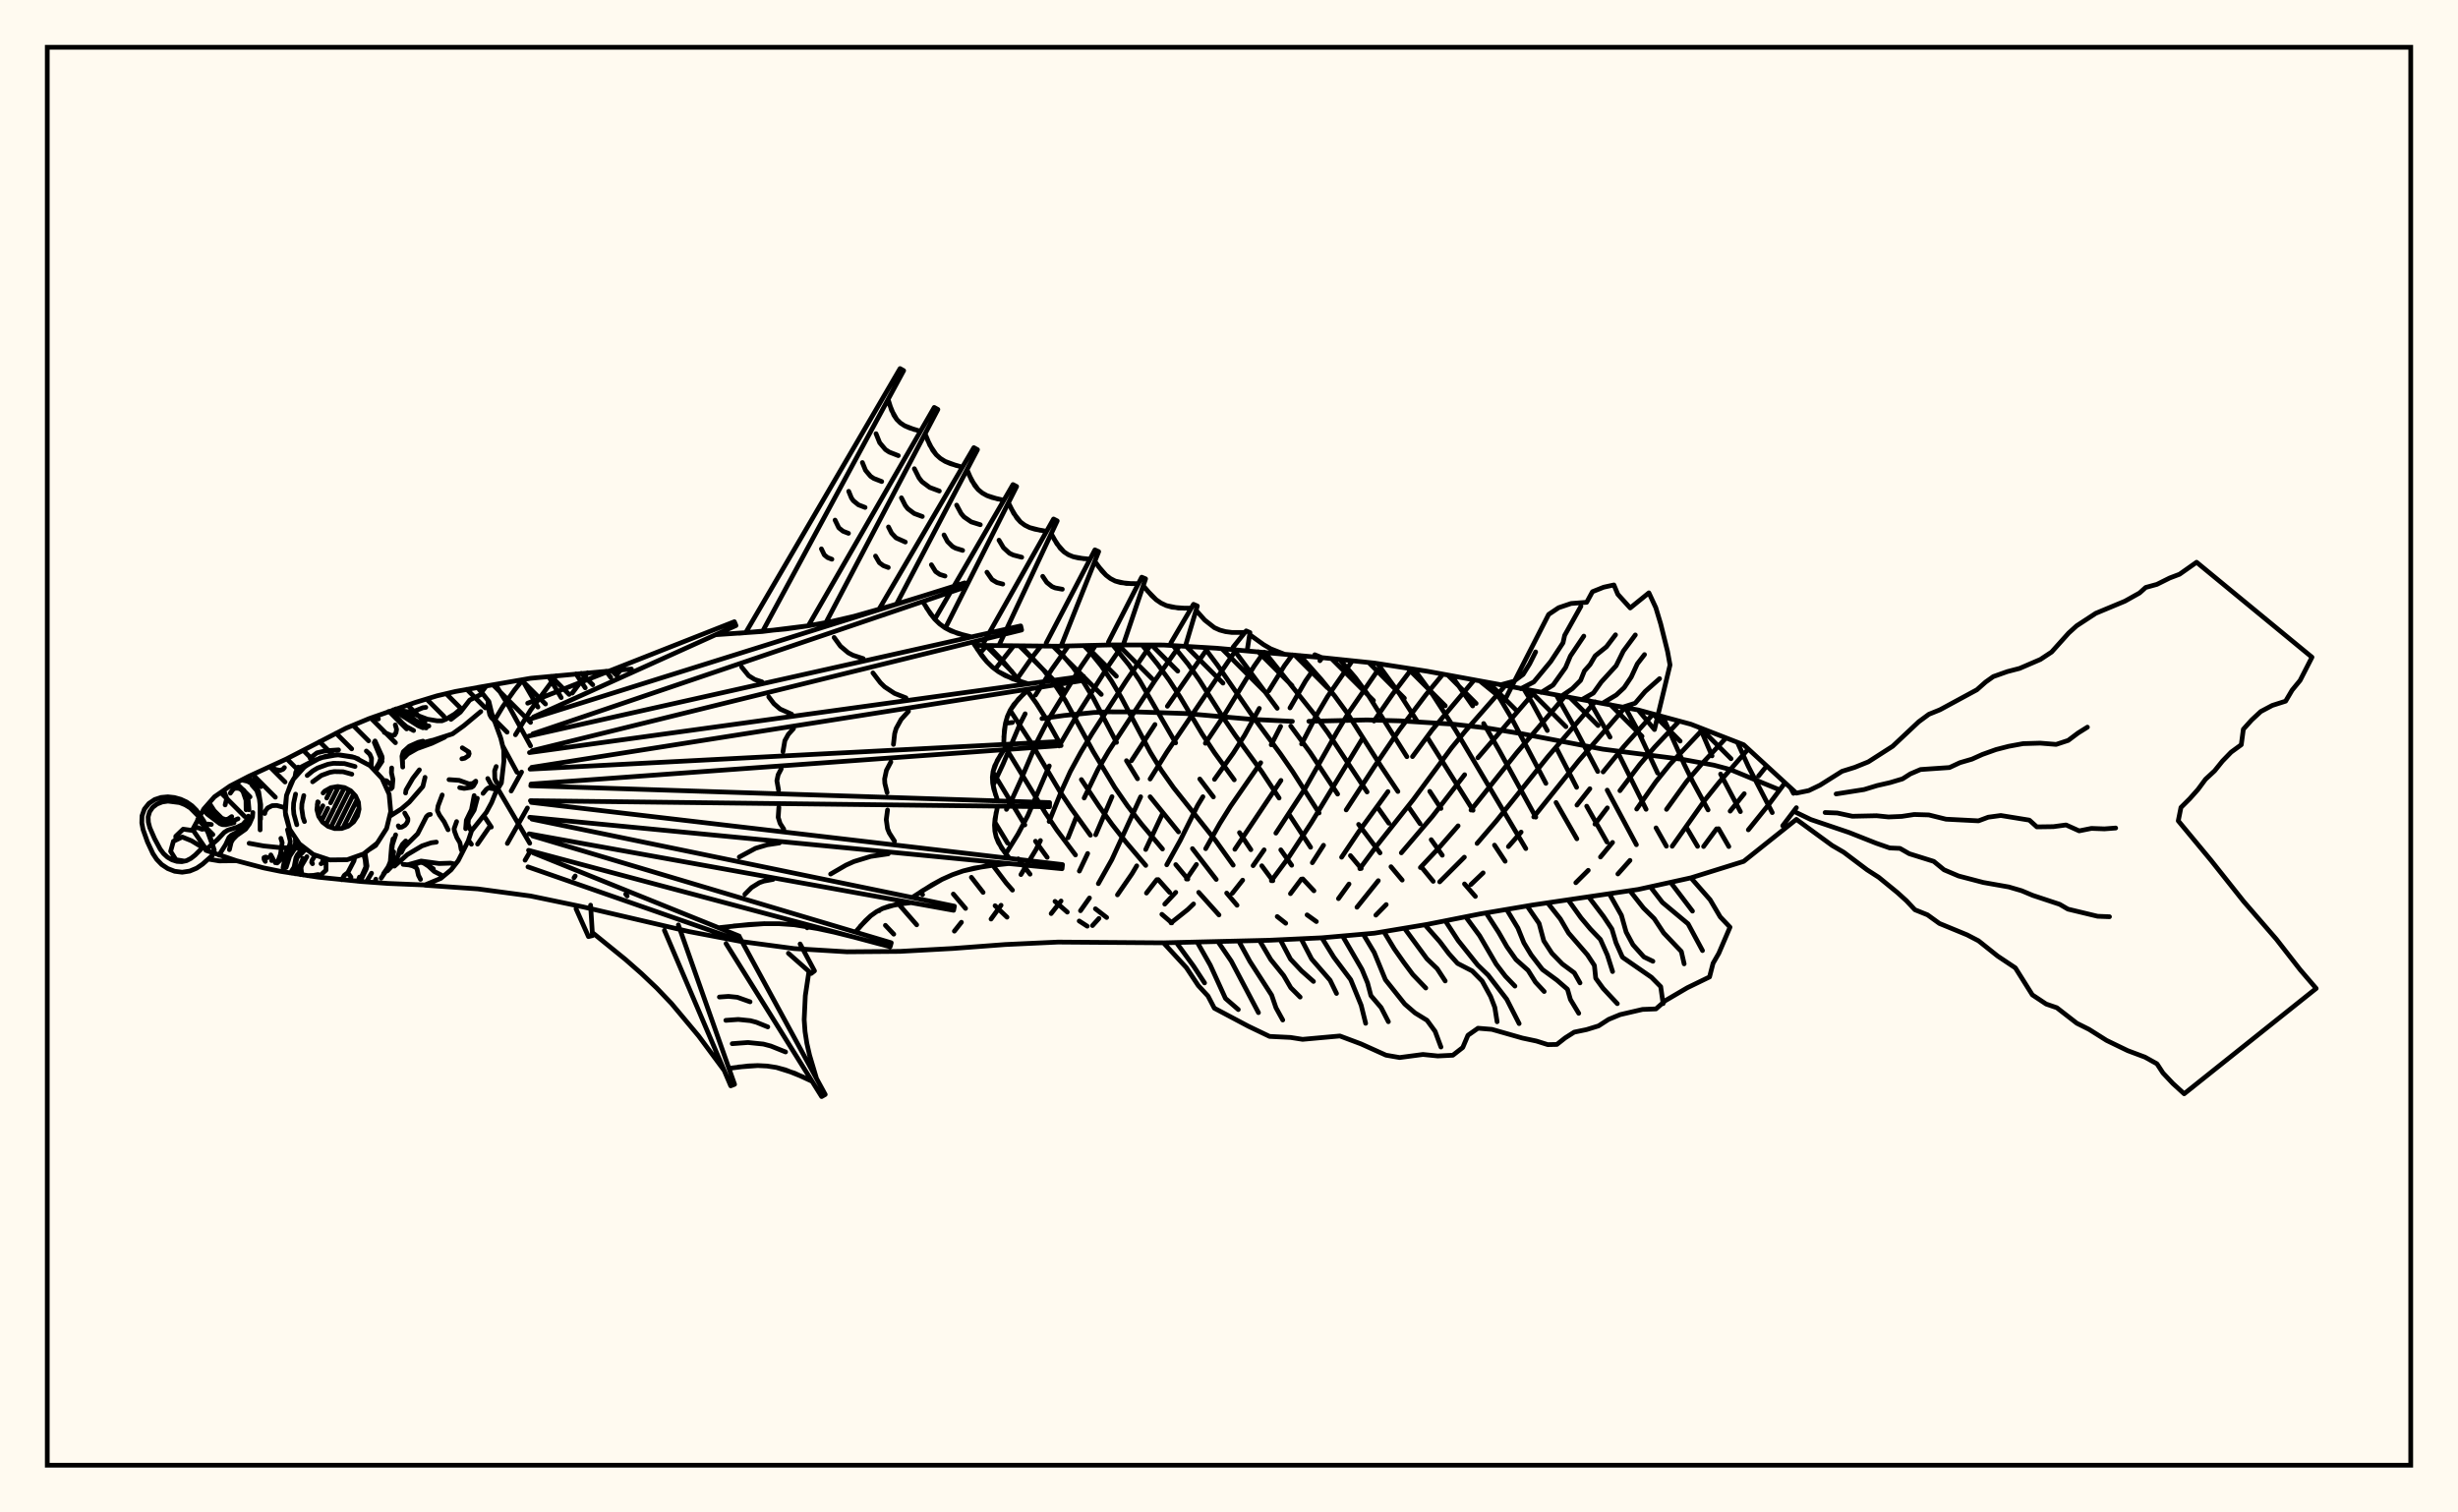 <svg xmlns="http://www.w3.org/2000/svg" width="520" height="320"><rect x="0" y="0" width="520" height="320" fill="floralwhite"/><rect x="10" y="10" width="500" height="300" stroke="black" stroke-width="1" fill="none"/><path stroke="black" stroke-width="1" fill="none" stroke-linecap="round" stroke-linejoin="round" d="
M 101.06 145.45 112.24 143.51 133.58 141.55 
M 206.23 136.54 223.82 136.72 234.98 136.45 246.14 136.47 257.3 137.14 279.61 139.13 290.77 140.29 301.93 142.02 346.56 150.21 357.72 153.23 368.88 157.57 380.03 167.81 
M 380.03 173.36 368.88 182.25 357.72 185.73 346.56 188.19 324.24 191.48 313.09 193.37 301.93 195.58 290.77 197.44 279.61 198.42 268.45 198.94 246.14 199.48 223.82 199.32 212.66 199.84 201.51 200.68 190.35 201.29 179.19 201.38 168.03 200.7 156.87 199.21 145.72 197.09 123.4 191.89 112.24 189.57 101.08 188.07 89.9 187.29 
M 376.03 166.93 366.03 162.81 362.59 161.89 355.79 160.64 339.08 158.51 321.84 155.22 314.71 154.05 307.31 153.21 296.27 152.52 289.19 152.32 276.89 152.61 
M 273.41 152.62 264.8 152.19 250.83 150.96 240.75 150.63 234.45 150.61 231.35 150.75 225.11 151.38 220.43 152.03 
M 214.18 152.86 212.71 153.03 
M 99.1 177.78 99.73 178.62 
M 102.34 172.56 103.94 174.99 
M 105.33 166.91 112.07 178.41 
M 106.34 157.8 109.37 163.39 
M 104.81 144.8 107.73 149.55 112.24 157.81 
M 132.37 189.19 132.68 189.57 
M 110.46 143.82 113.8 149.6 
M 116.08 143.14 118.72 147.6 
M 121.85 142.57 123.81 145.53 
M 128.22 142.01 129.21 143.33 
M 187.31 195.78 189.08 197.65 
M 190.11 191.29 193.93 195.67 
M 194.75 188.72 195.18 189.28 
M 201.68 189.16 204.27 192.2 
M 205.5 185.62 207.98 188.81 
M 210.51 191.63 213.04 194.05 
M 210.02 183.06 212.88 186.84 214.19 188.33 
M 210.45 173.93 213.16 178.38 
M 215.42 181.71 217.91 184.96 
M 223.19 190.71 225.79 192.98 
M 228.31 194.86 230.01 195.96 
M 210.07 163.38 216.81 174.54 
M 219.06 177.98 221.54 181.4 
M 231.74 192.28 234.12 194.12 
M 212.33 157.51 221.15 172 223.56 175.6 227.52 180.89 
M 213.7 150.3 217.94 156.82 224.23 167.47 226.68 171.14 230.68 176.71 
M 245.8 193.45 247.91 195.26 
M 208.98 136.57 211.89 139.57 215.8 144.17 
M 217.3 146.11 219.27 148.84 221.5 152.38 224.48 157.75 
M 228.77 164.94 232.52 170.6 235.27 174.44 238.15 178.11 242.39 183.1 
M 245.03 186.1 247.45 188.82 
M 215.93 136.65 220.76 141.76 223.18 144.88 225.39 148.23 231.29 159.04 235.83 166.59 238.51 170.47 241.43 174.28 245.93 179.63 
M 248.74 182.93 251.29 186 
M 253.59 188.8 257.88 193.58 
M 222.88 136.71 224.6 138.41 227.01 141.21 229.26 144.38 231.33 147.77 236.2 157.07 
M 238.31 160.94 240.65 164.77 
M 243.31 168.58 249.32 176.01 
M 252.27 179.55 257.3 186.07 
M 259.51 188.95 261.7 191.53 
M 229.3 136.58 230.62 137.96 232.94 140.83 235.15 144.08 237.22 147.59 243.34 159.14 245.67 162.96 248.28 166.66 257.18 177.86 260.89 183.05 
M 270.2 193.92 272 195.34 
M 235.4 136.45 238.83 140.66 241.09 143.98 248.71 157.18 
M 253.82 164.82 256.7 168.61 
M 262.22 176.16 264.63 179.77 
M 266.94 183.18 269.28 186.34 
M 276.52 193.57 278.48 194.98 
M 241.61 136.46 244.93 140.58 247.35 143.91 249.68 147.5 254.32 155.29 256.93 159.25 261.11 164.99 
M 270.96 179.81 273.26 183.07 
M 275.61 185.96 277.97 188.47 
M 248.17 136.59 251.34 140.5 253.75 143.92 258.58 151.54 261.28 155.51 266.92 163.26 270.6 168.85 
M 272.86 172.53 277.26 179.26 
M 254.77 136.99 257.53 140.67 265.17 151.76 270.88 159.5 273.45 163.22 279.06 172.01 
M 285.69 181.03 287.97 183.75 
M 261.02 137.46 270.2 149.86 
M 273.06 153.62 277.18 159.22 282.98 168.01 
M 287.42 174.42 291.95 180.45 
M 294.27 183.38 296.64 186.21 
M 267.56 138 278.25 151.37 280.93 155.05 289.21 167.56 
M 291.51 170.92 293.81 174.17 
M 300.81 183.56 303.2 186.47 
M 275.04 138.7 279.56 143.81 282.37 147.26 285.01 150.87 292.14 162.09 295.73 167.46 
M 298.09 170.9 300.43 174.29 
M 302.78 177.66 305.12 180.95 
M 309.82 187.02 312.12 189.66 
M 283.41 139.52 286.73 143.37 289.33 146.89 297.63 160.1 
M 302.47 167.43 304.84 171.05 
M 291.41 140.39 296.12 146.86 299.75 152.51 
M 302.12 156.28 311.63 171.44 
M 316.17 178.81 318.42 182.22 
M 299.14 141.58 303.17 147.09 307.97 154.55 322.79 179.54 
M 307.09 142.98 311.55 149.36 
M 313.87 153.08 317.2 158.84 324.9 172.89 
M 315.05 144.47 317.47 148.05 319.7 151.8 327.04 165.74 
M 329.19 169.79 333.59 177.47 
M 322.43 145.85 324.19 148.78 327.34 154.56 
M 329.39 158.51 333.54 166.58 
M 335.67 170.57 339.96 178.15 
M 329.23 147.04 332.85 153.43 338.01 163.23 
M 340.01 167.17 346.19 178.72 
M 336.22 148.25 340.61 155.96 
M 342.54 159.75 348.24 171.23 
M 350.34 175.16 352.53 179.03 
M 343.82 149.69 346.4 154.38 350.68 163.56 
M 356.86 175.22 359.13 179.07 
M 351.79 151.62 356.28 161.66 358.12 165.41 361.35 171.36 
M 363.57 175.34 365.74 179.11 
M 359.63 153.97 362.19 159.93 
M 364 163.77 368.19 171.72 
M 367.55 157.05 369.87 162.17 374.93 171.93 
M 378.8 166.68 379.42 167.85 
M 102.87 145.14 101.86 146.47 
M 110.63 143.79 108.88 145.95 106.36 149.51 104.55 152.52 
M 117.66 142.98 112.26 150.23 
M 112.24 150.26 109.05 155.46 
M 106.83 159.55 106.58 160.03 
M 124.31 142.34 121.06 146.65 
M 110.34 163.35 108.14 167.36 
M 103.52 174.99 101.03 178.59 
M 131.3 141.75 130.44 142.83 
M 111.57 170.95 107.33 178.45 
M 112.24 180.01 111.08 182 
M 121.69 185.34 121.43 185.72 
M 208.76 136.57 207.33 138.18 
M 170.99 196.06 170.77 196.31 
M 214.45 136.64 210.53 141.59 
M 220.23 136.69 218.42 138.98 214.99 143.89 
M 186.09 192.54 185.98 192.7 
M 226.03 136.66 222.52 141.6 219.07 147.06 
M 216.88 151.02 215.83 153.06 212.22 161.61 210.1 166.15 
M 231.79 136.52 228.66 141.08 221.72 152.36 219.56 156.57 215.88 165.21 214 169.32 212.92 171.25 
M 237.53 136.45 234.56 140.77 227.61 151.71 224.06 157.83 
M 221.98 162.05 217.42 172.6 215.36 176.49 212.78 180.64 
M 203.39 195.13 201.9 197.01 
M 243.42 136.47 238.27 144.01 231.02 155.23 228.63 159.2 226.43 163.24 224.53 167.42 221.95 173.81 
M 220.11 177.84 219.15 179.78 215.98 185.04 
M 211.78 191.53 209.66 194.45 
M 249.51 136.68 244.36 143.95 234.51 158.98 232.27 162.81 229.36 168.84 
M 227.62 173.06 225.95 177.25 
M 255.56 137.04 246.96 149.43 
M 244.34 153.29 239.36 160.96 
M 235.25 168.56 231.8 176.62 
M 230.1 180.58 228.34 184.3 
M 224.47 190.63 222.38 193.29 
M 261.49 137.5 246.84 159.15 243.31 164.82 
M 241.31 168.58 235.21 181.89 232.36 186.96 
M 230.48 189.99 228.58 192.69 
M 267.39 137.99 265.32 140.94 258.84 151.55 255 157.26 
M 245.84 172.36 242.38 179.73 
M 240.48 183.19 239.48 184.87 236.4 189.33 
M 232.49 194.32 231.12 195.83 
M 273.42 138.55 271.73 140.84 268.42 146.17 
M 266.41 149.88 263.3 155.57 260.89 159.36 256.93 164.89 
M 254.48 168.57 253.35 170.43 249.68 177.83 246.83 182.97 
M 244.73 186.11 242.54 188.95 
M 279.72 139.14 279.23 139.79 
M 277.47 142.24 276.22 144.03 272.9 149.78 
M 270.92 153.69 268.93 157.58 
M 266.71 161.37 260.34 170.57 258.05 174.24 255.07 179.56 
M 253.11 182.9 251 185.99 
M 248.74 188.8 246.41 191.29 
M 286.09 139.8 280.85 147.37 278.5 151.35 275.36 157.4 
M 270.99 165.12 261.24 179.69 
M 252.5 191.26 251.31 192.41 247.73 195.26 
M 292.36 140.53 285.27 150.85 282.83 154.89 276.11 166.8 269.92 176.27 
M 267.43 179.81 265.1 183.15 
M 262.89 186.22 260.71 188.99 
M 298.67 141.51 294.63 146.84 290.68 152.55 
M 288.1 156.48 277.45 174.02 272.55 181.51 268.97 186.34 
M 305.25 142.64 301.63 147.02 296.06 154.4 290.82 162.1 284.79 171.36 
M 280 178.84 277.63 182.53 
M 275.31 186 273 189.08 
M 311.87 143.87 302.99 154.42 298.82 160.08 
M 293.63 167.48 287.39 176.06 283.82 181.37 
M 318.4 145.1 310.03 154.64 307.1 158.2 298.98 169.19 291.25 178.95 287.68 183.79 
M 285.39 187.04 283.16 190.13 
M 324.73 146.28 312.65 160.33 
M 309.85 163.91 303.05 172.71 296.46 180.44 
M 291.58 186.33 287.07 191.95 
M 331.05 147.35 320.88 159.25 311.2 171.39 
M 308.47 174.73 304.42 179.37 300.49 183.55 
M 293.26 191.39 291.07 193.62 
M 337.44 148.48 327.45 160.1 316.55 173.7 312.48 178.45 
M 309.79 181.36 304.57 186.58 
M 343.78 149.68 334 160.94 324.47 172.84 
M 321.8 176.05 319.11 179.12 
M 313.76 184.68 311.18 187.15 
M 349.73 151.06 343.53 157.95 339.15 163.32 
M 336.34 166.88 333.61 170.34 
M 355.25 152.56 350.06 158.05 346.93 161.7 342.7 167.29 
M 340.03 170.93 337.42 174.37 
M 360.32 154.24 353.31 161.68 350.29 165.43 346.25 171.18 
M 341.14 178.24 338.59 181.32 
M 336 184.14 333.37 186.76 
M 365.16 156.13 359.94 161.7 356.78 165.39 352.56 171.24 
M 344.83 182.04 342.27 184.91 
M 369.86 158.47 363.59 165.64 360.61 169.36 353.76 179.05 
M 373.75 162.05 372.03 164.19 
M 369 167.93 366.02 171.62 
M 363.15 175.36 360.4 179.1 
M 377.64 165.61 374.3 170.07 369.87 175.57 
M 380.03 170.89 377.14 174.71 
M 157.74 133.88 190.41 77.98 191.17 78.41 161.32 133.6 
M 171 132.41 197.64 86.2 198.41 86.63 174.73 131.72 
M 185.92 128.97 206.02 94.71 206.79 95.14 189.64 127.85 
M 197.76 131 214.3 102.52 215.07 102.93 200 132.87 
M 208.17 135.86 222.88 109.81 223.66 110.21 211.31 136.6 
M 221.33 136.05 231.63 116.34 232.43 116.71 224.47 136.7 
M 234.5 135.83 241.53 122.12 242.35 122.46 237.62 136.45 
M 247.7 136.02 252.49 127.86 253.3 128.21 250.76 136.75 
M 260.86 136.93 263.63 133.48 264.43 133.83 263.84 137.69 
M 278.15 138.53 279.62 139.13 
M 187.88 84.49 188.61 86.8 189.71 88.73 190.47 89.48 191.38 90.08 192.42 90.54 194.73 91.24 
M 195.71 91.77 196.71 94.18 198.06 96.2 198.94 96.99 199.95 97.62 201.09 98.11 203.6 98.84 
M 204.57 99.37 205.58 101.68 206.93 103.58 207.8 104.3 208.8 104.86 209.91 105.27 212.37 105.84 
M 213.34 106.37 214.46 108.62 215.89 110.44 216.79 111.11 217.81 111.62 218.94 111.97 221.41 112.41 
M 222.39 112.92 223.6 115.06 225.09 116.76 226 117.36 227.03 117.79 228.16 118.06 230.6 118.31 
M 231.61 118.77 233.14 120.83 233.99 121.7 234.92 122.41 235.94 122.94 238.27 123.45 240.83 123.49 
M 241.85 123.92 243.63 126 244.59 126.89 245.63 127.6 246.76 128.13 249.28 128.65 252.02 128.68 
M 253.03 129.12 254.86 131.19 256.9 132.79 258.05 133.31 259.28 133.64 260.59 133.81 263.35 133.82 
M 264.37 134.27 267.3 136.38 268.82 137.27 271.63 138.38 
M 277.8 138.96 279.1 138.92 
M 188.22 85.67 189.1 87.83 189.71 88.73 190.47 89.48 191.38 90.08 193.55 90.92 
M 185.33 91.76 186.1 93.67 187.32 95.12 188.12 95.65 190.04 96.4 
M 182.44 97.86 183.11 99.51 184.17 100.77 184.86 101.23 186.53 101.88 
M 179.55 103.95 180.12 105.35 180.52 105.93 181.6 106.81 183.01 107.36 
M 176.66 110.04 177.45 111.67 178.34 112.39 179.5 112.84 
M 173.77 116.13 174.39 117.41 175.08 117.97 175.99 118.32 
M 196.18 93 197.32 95.26 198.06 96.2 198.94 96.99 199.95 97.62 202.32 98.5 
M 193.44 99.17 194.42 101.11 195.05 101.92 196.68 103.13 198.72 103.89 
M 190.7 105.33 191.52 106.95 192.05 107.63 193.41 108.65 195.12 109.28 
M 187.96 111.49 188.62 112.8 189.56 113.8 191.52 114.68 
M 185.22 117.65 186.04 119.06 186.88 119.68 187.92 120.07 
M 205.05 100.55 206.2 102.7 206.93 103.58 207.8 104.3 208.8 104.86 211.12 105.59 
M 202.38 106.87 203.33 108.64 203.93 109.36 205.47 110.42 207.39 111.02 
M 199.71 113.18 200.45 114.58 201.49 115.62 202.14 115.98 203.65 116.45 
M 197.04 119.49 197.93 120.93 198.82 121.54 199.92 121.88 
M 213.88 107.52 215.12 109.6 215.89 110.44 216.79 111.11 217.81 111.62 220.15 112.22 
M 211.34 114.29 212.29 115.89 213.56 117.05 214.35 117.43 216.15 117.9 
M 208.79 121.07 209.87 122.63 210.89 123.25 212.14 123.58 
M 222.98 114.02 224.29 115.99 225.09 116.76 226 117.36 227.03 117.79 229.36 118.22 
M 220.59 121.94 221.45 123.22 222.56 124.11 223.23 124.39 224.74 124.67 
M 232.36 119.83 233.99 121.7 234.92 122.41 235.94 122.94 237.06 123.27 239.53 123.5 
M 242.73 124.99 244.59 126.89 245.63 127.6 246.76 128.13 247.98 128.47 250.63 128.69 
M 111.63 148.78 155.36 131.54 155.7 132.35 112.86 151.7 
M 111.75 152.25 204.1 123.32 204.37 124.16 112.73 155.26 
M 111.88 155.73 215.93 132.43 216.13 133.29 112.6 158.82 
M 112.01 159.23 229.22 143.07 229.35 143.94 112.47 162.36 
M 112.14 162.73 223.46 156.93 223.51 157.81 112.34 165.89 
M 112.28 166.25 222.05 169.81 222.03 170.69 112.21 169.41 
M 112.41 169.77 224.78 182.93 224.68 183.8 112.07 172.92 
M 112.54 173.31 201.91 191.73 201.74 192.6 111.94 176.42 
M 112.67 176.86 188.55 199.47 188.31 200.31 111.81 179.91 
M 112.8 180.45 156.38 198.05 156.07 198.87 111.69 183.41 
M 151.41 134.29 161.28 133.61 171.04 132.4 175.87 131.51 180.66 130.4 185.41 129.12 194.86 126.21 
M 195.21 127.27 196.84 129.85 197.75 131 198.78 132 199.92 132.83 202.57 134.01 205.53 134.76 
M 205.78 135.84 207.7 138.71 208.77 140 209.94 141.15 211.25 142.13 214.21 143.62 217.5 144.68 
M 217.66 145.78 215.44 147.92 213.71 150.28 213.12 151.58 212.72 152.97 212.48 154.44 212.33 157.51 
M 212.39 158.62 210.98 160.89 210.09 163.22 209.94 164.43 210 165.66 210.24 166.91 211.07 169.45 
M 211.05 170.56 210.5 173.27 210.39 174.58 210.47 175.85 210.74 177.08 211.88 179.4 213.54 181.61 
M 213.42 182.71 208.5 183.24 203.76 184.27 201.49 185.07 199.28 186.06 197.14 187.23 192.97 189.89 
M 192.76 190.98 189.61 191.36 186.71 192.22 185.4 192.91 184.18 193.78 183.06 194.82 180.96 197.21 
M 180.66 198.27 174.37 196.7 168.05 195.66 164.87 195.44 161.67 195.43 158.47 195.6 152.02 196.29 
M 156.35 133.98 166.18 133.09 171.04 132.4 175.87 131.51 180.66 130.4 190.15 127.7 
M 196 128.59 197.75 131 198.78 132 199.92 132.83 201.19 133.5 204.03 134.41 
M 176.46 134.87 177.8 136.72 179.46 138.12 180.44 138.63 182.61 139.34 
M 156.91 141.15 158.39 142.97 159.68 143.77 161.19 144.26 
M 206.72 137.3 208.77 140 209.94 141.15 211.25 142.13 212.67 142.95 215.83 144.18 
M 184.67 142.37 186.25 144.44 187.15 145.32 189.24 146.7 191.66 147.65 
M 162.63 147.44 163.72 148.88 165.04 150.02 167.49 151.11 
M 216.52 146.83 214.49 149.06 213.71 150.28 213.12 151.58 212.72 152.97 212.37 155.96 
M 192.19 150.5 190.64 152.21 189.58 154.14 189.27 155.21 189.01 157.5 
M 167.86 154.17 166.78 155.36 166.04 156.7 165.64 159.03 
M 211.65 159.75 210.44 162.04 210.09 163.22 209.94 164.43 210 165.66 210.62 168.18 
M 188.46 161.22 187.53 162.98 187.14 164.81 187.19 165.75 187.67 167.69 
M 165.26 162.7 164.62 163.92 164.35 165.19 164.71 167.19 
M 210.74 171.92 210.39 174.58 210.47 175.85 210.74 177.08 211.22 178.26 212.68 180.52 
M 187.76 171.38 187.49 173.42 187.76 175.33 188.13 176.24 189.24 177.97 
M 164.77 170.83 164.63 172.93 165.03 174.21 165.81 175.42 
M 210.95 182.94 206.1 183.67 203.76 184.27 201.49 185.07 199.28 186.06 195.04 188.53 
M 187.92 180.65 184.2 181.2 180.66 182.28 178.97 183.04 175.72 184.93 
M 164.89 178.35 162.3 178.74 159.84 179.48 156.4 181.33 
M 191.17 191.14 188.12 191.71 186.71 192.22 185.4 192.91 184.18 193.78 181.99 195.98 
M 163.54 186.06 161.56 186.43 160.64 186.76 159 187.78 157.58 189.21 
M 177.52 197.45 171.22 196.09 168.05 195.66 164.87 195.44 161.67 195.43 155.25 195.91 
M 169.27 199.72 172.31 205.42 171.62 205.96 166.79 201.69 
M 156.34 198.05 174.58 231.57 173.82 232.01 153.6 199.64 
M 143.51 195.69 155.4 229.42 154.59 229.74 140.56 196.84 
M 124.94 191.51 125.35 197.95 124.49 198.16 121.86 192.27 
M 171.14 205.53 170.37 210.66 170.13 215.74 170.31 218.26 170.7 220.76 171.27 223.26 172.75 228.22 
M 171.8 228.78 168.06 227.05 164.25 225.85 162.3 225.55 160.31 225.45 158.3 225.53 154.22 226.04 
M 153.18 226.45 147.8 219.19 142.04 212.3 138.95 209.06 135.7 205.97 132.32 203 125.31 197.3 
M 169.94 227.88 166.17 226.36 164.25 225.85 162.3 225.55 160.31 225.45 156.26 225.75 
M 166.19 222.57 163.08 221.32 161.49 220.9 158.24 220.57 154.9 220.82 
M 162.43 217.27 159.99 216.28 158.74 215.95 156.18 215.69 153.55 215.88 
M 158.68 211.96 155.98 211 154.11 210.81 152.19 210.95 
M 357.72 185.73 361.78 190.36 363.92 193.99 365.99 196.17 363.62 201.7 362.4 203.82 361.66 206.7 356.95 208.99 352.3 211.72 350.33 213.46 347.48 213.57 342.75 214.67 340.31 215.68 338.17 217.06 335.64 217.84 333.03 218.38 331.11 219.6 329.36 220.98 327.44 221.02 325.03 220.26 322.06 219.63 315.62 217.79 312.68 217.55 310.55 219.04 309.45 221.63 307.36 223.26 304.16 223.42 301.03 223.1 296.1 223.75 293.21 223.25 287.91 220.86 283.46 219.19 275.57 219.9 273.02 219.5 268.58 219.28 264.1 217.13 256.9 213.31 255.56 210.74 253.5 208.52 250.98 204.73 246.14 199.48 
M 353.42 186.68 358.05 192.77 
M 349.13 187.62 351.69 190.93 357.12 195.46 360.17 201.12 
M 344.81 188.46 347.69 192.12 349.95 194.35 351.96 197.39 355.69 201.31 356.29 203.93 
M 340.47 189.13 343.02 193.66 344.02 197.21 345.46 199.89 347.77 202.46 349.68 203.38 
M 336.12 189.8 339.22 193.88 341 196.55 341.87 199.46 343.24 202.53 349.37 206.77 351.33 208.75 351.84 212.35 
M 331.77 190.42 334.45 194.17 336.45 196.55 338.57 198.76 340.04 202.06 341.15 205.56 
M 327.41 191.03 330.1 194.43 331.84 197.41 335.82 202.01 337.3 204.27 337.58 206.97 339.14 209.12 342.15 212.35 
M 323.06 191.68 325.6 195.37 326.59 199.05 328.32 201.7 330.52 203.96 333.05 205.83 334.26 207.96 
M 318.73 192.41 321.12 196.36 322.38 199.48 323.91 202.01 326.3 205.12 329.37 207.37 331.61 209.31 332.23 211.47 333.99 214.39 
M 314.39 193.15 317.05 197.26 318.8 200.31 320.71 203.02 323.27 205.3 324.83 207.79 326.68 209.78 
M 310.07 193.97 313.01 197.96 316.52 203.98 318.46 206.53 320.49 208.64 
M 305.76 194.82 308.48 199 312.6 204.16 314.84 206.33 318.75 211.41 321.38 216.57 
M 301.44 195.66 304.61 199.25 306.5 201.76 308.35 203.83 311.45 205.43 313.55 207.56 315.35 210.84 316.23 213.13 316.72 216.18 
M 297.1 196.38 301.87 202.86 304.04 204.95 305.74 207.55 
M 292.76 197.11 294.97 200.77 296.97 203.61 298.9 206.2 301.63 209.04 
M 288.4 197.65 290.72 201.52 293.09 207.29 297.18 212.43 299.34 214.3 301.9 215.88 303.61 218.22 304.84 221.53 
M 284.02 198.03 288.12 205.08 289.31 207.96 290.02 210.65 292.18 213.18 293.72 216.17 
M 279.64 198.42 282.18 202.53 285.75 207.28 287.96 212.69 288.91 216.51 
M 275.25 198.62 277.48 202.9 281.39 207.4 282.75 210.19 
M 270.85 198.83 273.01 202.93 275.34 205.41 277.87 207.65 
M 266.46 198.99 268.83 203.02 271.57 206.41 273.07 208.98 275.05 210.96 
M 262.06 199.11 264.43 203.43 269.02 210.54 269.94 213.22 271.37 215.81 
M 257.67 199.23 260.48 203.35 266.23 214.25 
M 253.27 199.33 256.04 204.2 259.25 211.24 261.97 213.6 
M 248.87 199.42 252.5 204.4 254.83 207.96 
M 380.03 167.81 382.65 167.27 385.02 166.13 389.69 163.19 392.38 162.35 395.25 161.19 400.4 157.89 405.91 152.71 408.07 151.12 410.41 150.17 418.22 145.94 420.06 144.31 421.69 143.15 424.67 142.09 427.25 141.42 431.66 139.52 434.03 137.95 437.63 133.94 439.32 132.41 443.37 129.76 449.54 127.19 452.63 125.46 453.93 124.29 456.3 123.64 459.01 122.29 461.09 121.5 464.7 118.96 489.11 139.05 486.59 143.97 484.91 146.01 483.53 148.35 480.71 149.25 478.28 150.54 476.35 152.33 474.59 154.29 474.15 157.57 472 159.14 470.17 161.03 468.51 163.09 466.58 164.88 465 167.02 463.25 168.99 461.39 170.84 460.82 173.67 467.77 182.05 474.67 190.74 481.58 198.72 486.59 205.15 490 209.13 462.07 231.42 459.68 229.24 457.58 227.01 456.32 225.08 453.77 223.66 450.12 222.29 445.66 220.13 441.95 217.79 439.37 216.5 435.13 213.21 432.87 212.43 429.95 210.49 426.36 204.78 422.61 202.28 418.56 199.05 416.14 197.79 410.29 195.38 407.77 193.56 405.12 192.49 403.31 190.57 401.41 188.85 397.46 185.62 395 184.04 390.06 180.32 387.59 178.88 380.03 173.36 
M 388.44 167.98 394.35 167.05 397.14 166.2 399.85 165.58 402.49 164.79 404.15 163.73 406.3 162.81 412.43 162.39 414.63 161.36 417.17 160.62 419.39 159.62 422.26 158.59 424.95 157.9 427.98 157.34 431.62 157.23 434.98 157.5 437.53 156.66 439.62 155.09 441.6 153.85 
M 386.11 171.91 388.68 172.01 391.88 172.7 396.99 172.59 399.52 172.85 402.33 172.73 404.95 172.33 408.05 172.42 411.68 173.32 418.56 173.67 420.62 172.9 423.28 172.54 429.32 173.52 430.9 174.95 434.39 174.9 437.08 174.54 439.86 175.79 442.45 175.27 445.2 175.37 447.58 175.19 
M 380.03 171.92 383.1 173.4 391.16 176.13 396.92 178.41 399.79 179.41 401.95 179.5 403.92 180.63 409.1 182.25 411.27 184.03 414.35 185.34 419.58 186.71 424.97 187.66 427.7 188.46 430.03 189.44 435.73 191.33 437.48 192.35 443.75 193.86 446.27 193.96 
M 313.09 144.1 318.26 148.29 327.62 130 329.73 128.58 332.38 127.68 335.67 127.43 336.89 125.19 339.26 124.24 341.43 123.76 342.25 125.73 344.88 128.63 348.83 125.43 350.29 128.56 351.33 132.01 352.78 137.83 353.3 140.69 350.01 154.36 346.56 150.21 
M 317.41 144.91 320.26 144.14 322.22 142.69 323.6 140.46 324.87 137.93 
M 321.73 145.72 324.48 144.29 328.06 139.96 330.66 136.01 331.01 134.43 334.45 128.28 
M 326.06 146.5 328.56 144.94 331.2 141.24 332.23 138.79 335.06 134.59 
M 330.39 147.24 332.62 145.72 334.38 143.95 335.19 141.95 336.39 140.6 337.46 138.77 339.85 136.84 341.77 134.31 
M 334.73 147.98 337.09 146.63 338.75 144.3 341.9 140.85 343.43 137.75 345.96 134.34 
M 339.05 148.78 341.92 147.05 343.59 145.5 345.09 143.26 346.38 140.46 347.9 138.49 
M 343.37 149.6 345.93 148.78 348.04 146.3 351.09 143.59 
M 40.65 175.7 43.12 171.15 45.37 168.59 48.65 166.31 52.65 164.24 60.58 160.59 73.22 154.06 78.06 152.05 87.83 148.63 92.45 147.22 96.35 146.3 101.06 145.47 103.43 148.43 104.04 150.95 105.94 156.18 106.56 158.7 106.6 161.07 106.07 165.65 104.86 167.69 104 169.81 102.88 171.88 99.77 175.77 99.05 177.93 96.94 182.09 95.42 184.04 93.27 185.83 89.9 187.24 82.14 186.92 76.57 186.52 67.33 185.59 59.38 184.36 55.79 183.63 50.03 182.11 43.55 179.91 
M 89.92 164.47 89.45 166.41 86.58 169.72 84.93 171.13 82.41 172.73 
M 79.75 178.42 79.48 178.88 77.97 179.84 
M 64.63 179.53 59.06 179.32 55.76 178.98 52.7 178.42 
M 37.22 177.73 37.18 176.94 38.75 175.43 40.9 175.73 43.65 179.73 
M 39 182.19 37.22 181.9 36.1 180.12 36.69 177.99 38.56 177.09 40.52 177.89 42.88 179.32 
M 61.3 175.48 60.36 171.92 60.62 168.24 62.07 164.86 64.54 162.12 67.76 160.34 71.39 159.69 75.03 160.26 78.28 161.99 80.8 164.67 82.32 168.03 82.66 171.7 81.79 175.28 79.81 178.38 76.92 180.67 73.45 181.9 69.77 181.94 66.27 180.78 63.34 178.54 61.3 175.48 
M 61.16 175.17 60.43 172.5 60.31 171.11 60.6 168.36 61.55 165.76 62.26 164.57 64.09 162.5 66.38 160.93 68.98 159.98 71.73 159.7 74.47 160.1 75.78 160.55 
M 62.79 174.49 62.17 172.24 62.07 171.08 62.12 169.91 62.53 168.02 
M 64.99 164.08 66.18 163.1 67.18 162.5 69.37 161.7 70.53 161.5 72.86 161.55 75.11 162.17 
M 64.41 173.82 64.1 172.92 63.83 171.04 63.87 170.09 64.27 168.33 
M 66.14 165.41 67.99 164.06 69.77 163.41 70.71 163.25 72.6 163.29 74.43 163.8 
M 67.42 172.72 67.04 171.3 67.22 169.65 
M 68.35 167.78 68.71 167.38 70 166.66 71.45 166.41 72.91 166.64 74.21 167.32 75.22 168.4 75.83 169.74 75.96 171.21 75.62 172.64 74.82 173.88 73.67 174.8 72.28 175.29 70.81 175.31 69.41 174.84 68.24 173.95 67.42 172.72 
M 67.35 169.75 67.12 170.21 
M 70.23 166.62 69.12 168.85 
M 68.3 170.49 67.34 172.41 
M 71.64 166.44 69.94 169.85 
M 69.34 171.04 68.04 173.65 
M 72.87 166.63 70.83 170.71 
M 70.57 171.23 68.94 174.48 
M 73.92 167.17 69.99 175.03 
M 74.83 167.98 71.17 175.3 
M 75.56 169.16 72.54 175.2 
M 75.95 171.03 74.32 174.28 
M 41.82 173.35 45.04 176.57 
M 43.95 170.2 47.33 173.59 
M 46.69 167.67 51.77 172.75 
M 49.94 165.64 52.9 168.6 
M 53.45 163.87 58.25 168.67 
M 57.07 162.22 60.3 165.45 
M 60.67 160.54 63.45 163.32 
M 64.16 158.75 66.46 161.06 
M 67.61 156.92 70.53 159.85 
M 71.09 155.13 74.4 158.44 
M 74.69 153.45 77.98 156.74 
M 78.43 151.91 83.66 157.14 
M 82.3 150.51 86.02 154.22 
M 86.23 149.16 89.89 152.82 
M 90.24 147.89 93.91 151.56 
M 94.39 146.76 97.63 150.01 
M 98.76 145.85 102.67 149.77 
M 97.25 166.64 98.19 166.81 99.76 166.57 100.15 166.3 100.64 165.46 
M 43.64 179.71 46.01 177.64 47.44 176.11 48.21 175.63 50.09 175.04 51.38 174.43 52.25 173.43 52.54 172.68 
M 94.99 164.95 97.13 165.1 99.22 165.85 100.03 165.77 100.65 165.27 
M 41.48 175.17 41.89 175.11 42.73 175.46 43.48 175.33 
M 96.35 182.85 95.32 182.62 92.9 182.7 89.09 182.18 86.56 182.89 
M 80.83 161.08 79.42 163.19 
M 66.71 180.92 66.02 182.01 65.93 182.46 66.11 182.74 
M 102.19 167.86 102.87 167.02 103.32 166.7 105.25 167.04 
M 52.68 171.33 52.49 169.15 51.66 167.28 51.13 166.83 50.64 166.65 49.87 166.63 49.38 166.86 48.77 167.73 
M 67.92 182.74 68.61 182.4 68.58 182.1 68.26 182.06 
M 75.05 181.33 74.89 182.13 73.66 184.48 
M 82.22 150.53 82.29 150.67 
M 64.26 179.24 62.9 180.89 62.6 181.49 62.21 183.48 61.41 184.7 
M 64.72 179.59 63.31 181.07 
M 87.5 154.56 85.96 153.73 85.14 153.01 84 151.82 83.52 150.54 83.21 150.18 
M 64.11 181.65 63.01 184.12 62.49 184.88 
M 93.81 185.38 91.87 184.38 90.62 183.24 89.74 182.67 
M 97.03 150.36 96.19 151.07 94.34 152.17 93.49 152.51 92.5 152.51 90.4 152.16 87.8 151.17 86.19 150.92 84.35 150.38 
M 81.3 154.96 82.79 155.61 83.48 155.5 83.77 155.01 83.9 154.31 83.63 153.37 
M 55.19 166.44 54.4 165.58 52.95 164.92 51.88 164.64 
M 71.62 158.66 68.87 158.85 67.06 159.28 65.59 160.4 
M 101.71 150.55 98.13 153.54 95.73 155.27 91.2 156.74 
M 47.32 167.23 47.97 168.9 47.63 170.3 
M 43.83 174.34 44.71 174.44 
M 79.21 151.63 80.05 152.12 
M 63.03 178.07 62.76 178.95 61.28 181.17 60.54 183.52 
M 52.07 171.33 52.04 169.31 51.4 167.45 50.95 166.99 50.49 166.79 49.8 166.76 49.34 166.97 48.72 167.82 
M 64.41 179.35 64.22 179.56 
M 43.47 170.74 47 174.01 47.59 174.16 48.39 174.07 50.35 173.23 
M 44.24 169.87 45.32 171.53 46.92 173.12 47.71 173.4 48.24 173.3 49.02 172.77 
M 88.96 186.05 88.52 185.19 88.23 183.9 88.01 183.55 87.25 183.18 86.24 182.94 
M 82.88 165.88 82.98 166.59 82.75 166.89 82.58 166.83 
M 90.73 153.61 89.73 153.4 88.77 152.99 86.41 151.44 84.56 150.7 83.68 150.02 
M 67.57 185.38 68.97 184.11 68.98 182.63 68.8 182.07 
M 91.39 156.64 88.24 157.47 85.72 158.94 85.13 159.89 85.18 161.6 
M 76.05 185.57 75.72 186.45 
M 88.72 162.88 87.33 164.68 85.89 167.16 85.8 167.78 
M 98.51 175.33 98.66 173.54 99.75 171.29 100.31 168.33 
M 43.02 171.31 43.88 172.26 46.52 174.26 47.04 174.47 47.73 174.5 49.51 174.07 
M 64.53 179.45 63.09 181.07 62.79 181.66 62.3 183.56 61.71 184.45 
M 103.19 164.72 103.98 166.13 104.64 166.57 105.38 166.81 
M 46.33 180.92 47.73 178.71 48.44 177.18 48.99 176.67 51.67 175.31 52.11 174.85 
M 90.17 154.01 89.16 153.81 88.21 153.3 84.86 151.22 83.62 150.05 
M 97.71 160.54 98.31 160.42 99.1 159.89 99.26 159.44 98.93 159 
M 78.6 184.75 77.5 186.59 
M 60.17 162.4 59.9 162.74 59.29 163 58.41 162.83 56.99 162.25 
M 83.29 180.23 82.86 182.48 80.64 185.78 
M 82.17 150.55 82.18 150.59 
M 102.09 146.76 99.38 148.11 97.39 150.67 95.41 152.2 
M 66.45 161.06 65.63 161.29 63.8 162.24 63.2 162.93 62.71 164.09 
M 59.42 177.38 59.7 178.29 59.34 180.73 58.9 181.95 58.24 182.53 
M 76.92 180.67 77.25 181.89 77.4 183.4 76.04 186.48 
M 63.11 162.3 62.57 163.38 62.39 164.5 
M 64.92 181.25 63.8 183.16 63.68 183.67 63.81 184.8 64.21 185.14 
M 65.04 185.26 66.29 185.21 
M 99.47 175.49 99.02 174.33 99.1 173.35 100.31 171.4 100.98 168.89 
M 83.15 177.49 82.85 178.99 82.57 182.3 82.14 183.38 81.13 184.86 
M 85.62 172.03 86.29 173.2 86.28 173.67 86.04 174.18 85.68 174.6 85 175 84.44 175.05 84.26 174.73 
M 79.51 186.01 79.25 186.71 
M 82.86 162.48 82.81 163.48 83.13 164.92 82.98 166.63 
M 55.12 173.32 55.15 170.25 54.71 167.47 54 166.35 53.3 165.82 52.38 165.3 51.14 165.02 
M 57.29 180.88 57.76 181.77 57.71 182 57.47 182.08 
M 91.68 183.83 90.34 182.9 89.3 182.49 88.81 182.49 87.24 183.07 85.28 182.88 
M 62.49 177.45 62.52 178.37 62.28 178.96 61.16 180.53 60.07 182.66 59.88 183.57 60.06 184.47 
M 56.01 172.12 56.13 171.61 56.62 170.95 57.58 170.46 58.55 170.42 60.43 170.93 
M 79.18 157.09 80.55 160.41 80.23 161.39 79.26 163.02 
M 79.34 156.77 80.81 160.04 80.87 160.49 80.48 161.4 79.37 163.11 
M 89.49 156.81 88.49 157.05 86.59 157.9 85.32 159.05 85.04 159.99 85.2 162.29 
M 97.81 180.22 97.56 179.71 97.3 178.31 96.65 177.21 96.17 175.93 96.06 175.35 96.6 173.83 
M 72.31 186.14 72.83 185.21 73.37 184.78 73.8 184.95 74.25 185.58 
M 48.53 179.77 48.9 178.23 49.26 177.6 50.08 176.76 51.96 175.43 52.78 174.29 53.41 172.85 53.49 171.91 
M 55.03 175.59 55.02 170.28 54.87 168.98 54.33 167.27 53.31 166.11 
M 63.55 183.74 63.55 185.05 
M 65.61 185.34 67.31 185.03 
M 83.7 176.63 83.02 178.73 82.67 182.26 81.86 183.9 
M 62.2 184.22 61.83 184.77 
M 81.08 165.27 81.46 165.13 81.81 165.22 82.85 166.13 
M 99.18 159.1 97.8 158.22 
M 94.79 175.56 93.97 173.88 92.96 172.43 92.53 171.5 92.67 170.54 93.55 168.2 
M 60.82 175.55 61.42 178.04 61.29 178.75 59.96 181.33 58.64 182.58 
M 103.27 148.23 103.22 149.35 103.62 151.23 103.97 151.86 104.5 152.37 
M 94.1 155.97 91.38 157.26 88.24 158.39 86.26 159.52 85.54 160.28 
M 77.22 180.43 77.64 183.23 77.47 183.86 76.19 186.49 
M 77.5 158.9 78.23 159.58 78.6 160.44 78.53 162.25 
M 82.22 150.54 82.46 150.69 
M 85.83 177.93 85.13 178.65 84.56 179.7 84.28 180.93 83.36 182.77 81.94 184.26 
M 104.97 162.18 104.64 163.09 104.68 164.77 105.03 165.52 105.8 166.11 
M 89.47 153.98 88.48 153.55 85 151.37 83.61 150.05 
M 56.13 182.25 55.87 181.84 55.85 181.45 56.19 181.32 56.67 181.45 
M 91.04 172.31 90.63 172.39 90.22 172.76 88.36 176.4 85.45 179.29 84.9 180.37 
M 90.08 149.66 89.44 149.74 87.84 150.41 86.39 150.6 84.83 150.38 83.8 149.98 
M 92.31 178.17 91.21 178.32 89.28 178.97 86.19 180.81 83.45 183.25 
M 44.92 181 42.84 182.84 41.6 183.69 40.14 184.3 38.54 184.54 36.95 184.34 35.49 183.77 34.21 182.92 33.16 181.83 32.35 180.61 31.19 178.12 30.27 175.53 30 174.12 30.04 172.62 30.55 171.18 31.49 170 32.72 169.17 34.09 168.72 35.51 168.59 36.9 168.74 38.23 169.11 39.48 169.69 40.61 170.48 41.57 171.44 43.08 173.66 44.15 176.09 45.33 179.88 44 176.15 42.79 173.83 42.05 172.76 40.25 170.94 39.17 170.28 38 169.81 35.53 169.5 34.32 169.68 33.21 170.12 32.29 170.82 31.65 171.75 31.34 172.82 31.39 173.96 31.69 175.12 32.7 177.44 33.9 179.67 34.61 180.61 35.44 181.37 36.39 181.92 37.42 182.25 38.46 182.31 39.46 182.1 40.39 181.62 41.29 180.91 43.05 179.14 
M 44.1 181.77 46.4 182.15 50.03 182.11 
M 104.39 152.02 107.28 154.91 
M 104.3 144.89 112.24 152.84 
M 110.29 143.85 115.4 148.95 
M 116.57 143.09 120.4 146.92 
M 122.98 142.46 125.4 144.88 
M 129.45 141.9 130.4 142.85 
M 208.55 136.57 214.07 142.08 
M 215.67 136.65 225.07 146.05 
M 222.76 136.71 232.98 146.92 
M 229.67 136.58 236.17 143.07 
M 236.58 136.45 243.73 143.6 
M 243.63 136.47 249.16 141.99 
M 250.96 136.76 258.73 144.53 
M 258.48 137.24 267.53 146.29 
M 266.16 137.89 273.34 145.06 
M 273.9 138.59 280.8 145.49 
M 281.69 139.35 290.56 148.21 
M 289.55 140.16 297.1 147.72 
M 297.8 141.38 305.75 149.33 
M 306.29 142.83 312.28 148.83 
M 314.94 144.45 320.67 150.18 
M 323.6 146.08 331.28 153.75 
M 332.09 147.53 338.08 153.51 
M 340.69 149.09 347.38 155.78 
M 349.69 151.05 355.44 156.8 
M 359.65 153.98 366.21 160.53 
"/></svg>